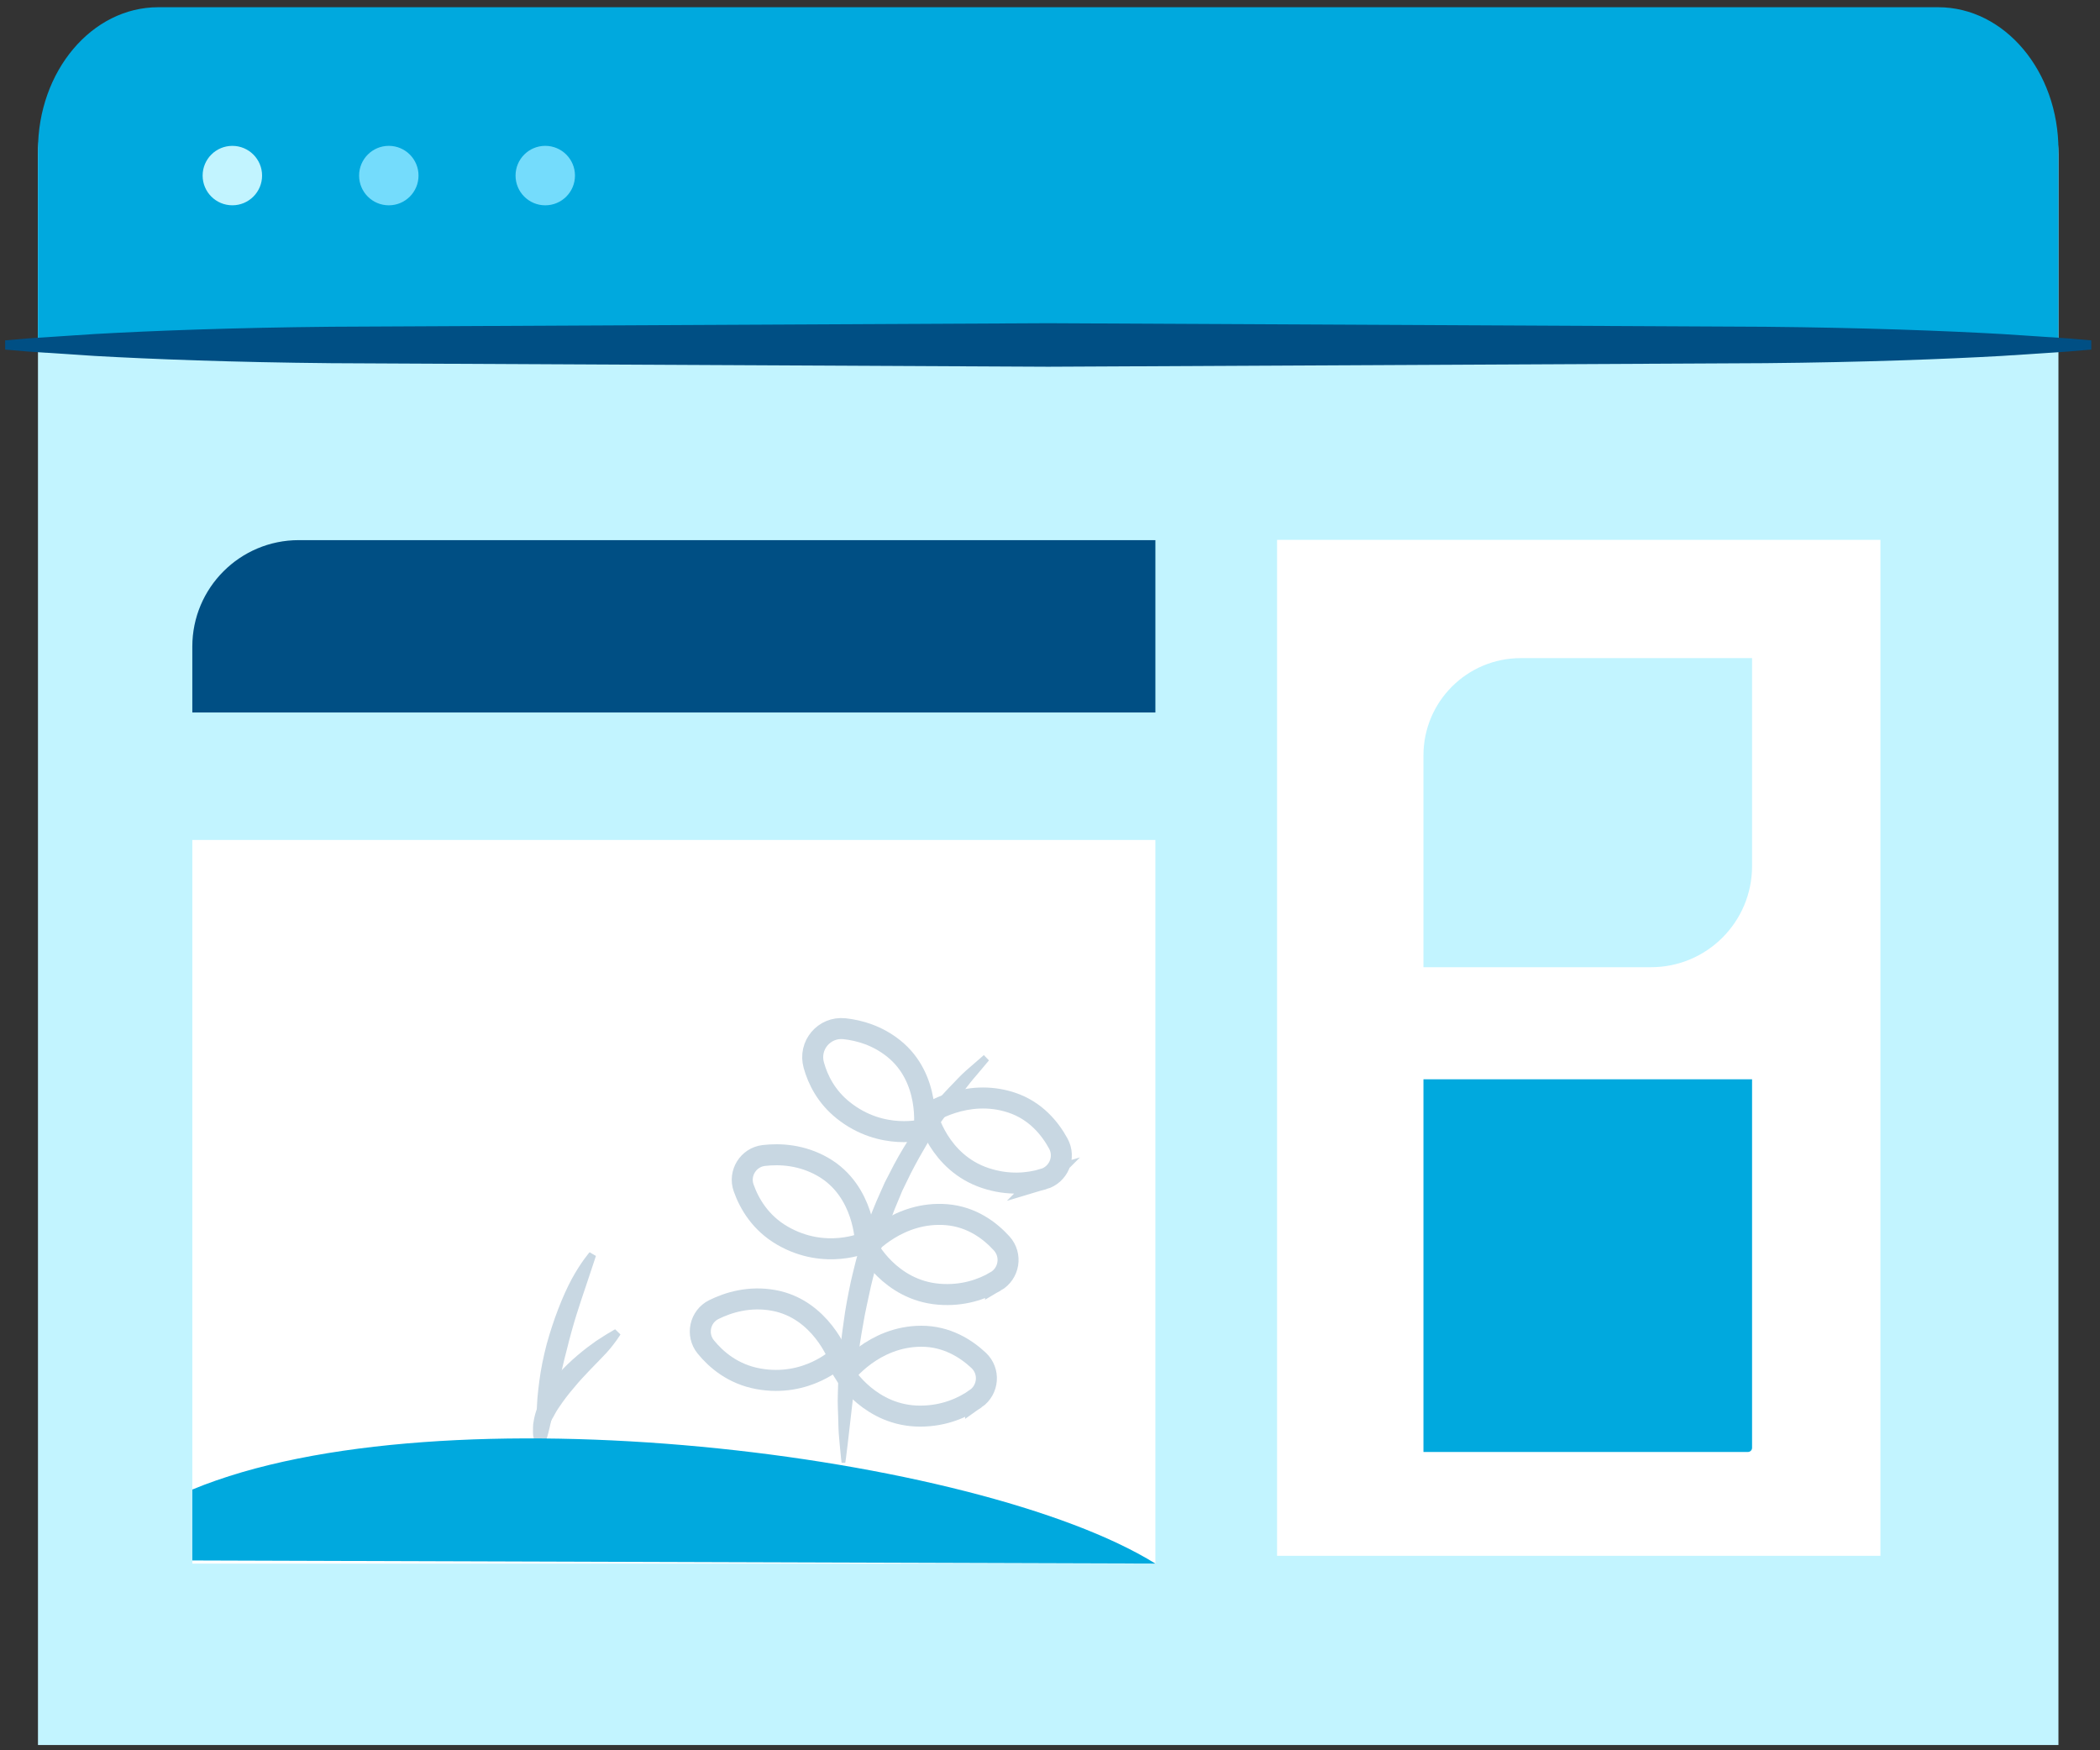 <?xml version="1.0" encoding="UTF-8" standalone="no"?><!DOCTYPE svg PUBLIC "-//W3C//DTD SVG 1.1//EN" "http://www.w3.org/Graphics/SVG/1.1/DTD/svg11.dtd"><svg width="100%" height="100%" viewBox="0 0 114 95" version="1.1" xmlns="http://www.w3.org/2000/svg" xmlns:xlink="http://www.w3.org/1999/xlink" xml:space="preserve" xmlns:serif="http://www.serif.com/" style="fill-rule:evenodd;clip-rule:evenodd;stroke-miterlimit:10;"><rect x="0" y="0" width="114" height="95" fill="#333333" stroke="none"/><g id="Show-ads" serif:id="Show ads"><path d="M2.061,94.715l0,-82.197l0,-4.131c0,-3.607 2.924,-6.531 6.531,-6.531l96.621,0c3.607,0 6.531,2.924 6.531,6.531l0,86.328l-109.683,0Z" style="fill:#c2f4ff;fill-rule:nonzero;"/><path d="M2.061,18.964l0,-5.915l0,-4.904c0,-4.282 2.924,-7.753 6.531,-7.753l96.621,0c3.607,0 6.531,3.471 6.531,7.753l0,10.819l-109.683,0Z" style="fill:#00a9de;fill-rule:nonzero;"/><path d="M113.526,18.974c0,0 -0.442,0.038 -1.272,0.108c-0.829,0.055 -2.046,0.135 -3.594,0.237c-3.097,0.174 -7.52,0.343 -12.829,0.393c-10.617,0.053 -24.773,0.123 -38.929,0.193c-14.156,-0.07 -28.312,-0.14 -38.928,-0.192c-5.309,-0.05 -9.733,-0.219 -12.829,-0.394c-1.549,-0.102 -2.765,-0.182 -3.595,-0.236c-0.829,-0.071 -1.271,-0.109 -1.271,-0.109l0,-0.5c0,0 0.442,-0.038 1.271,-0.109c0.83,-0.054 2.046,-0.134 3.595,-0.236c3.096,-0.175 7.52,-0.344 12.829,-0.394c10.616,-0.052 24.772,-0.122 38.928,-0.192c14.156,0.07 28.312,0.14 38.929,0.193c5.309,0.05 9.732,0.218 12.829,0.393c1.548,0.102 2.765,0.182 3.594,0.237c0.83,0.07 1.272,0.108 1.272,0.108l0,0.5Z" style="fill:#004f84;fill-rule:nonzero;"/><path d="M102.08,84.445l-32.754,0l0,-55.143l32.754,0" style="fill:#fff;fill-rule:nonzero;"/><path d="M89.627,52.497l-12.354,0l0,-11.495c0,-2.916 2.364,-5.281 5.281,-5.281l12.558,0l0,11.291c0,3.029 -2.456,5.485 -5.485,5.485" style="fill:#c2f4ff;fill-rule:nonzero;"/><path d="M94.888,78.808l-17.615,0l0,-20.226l17.839,0l0,20.002c0,0.124 -0.1,0.224 -0.224,0.224" style="fill:#00a9de;fill-rule:nonzero;"/><path d="M57.913,84.867l-47.473,0l0,-39.276l52.281,0l0,39.276" style="fill:#fff;fill-rule:nonzero;"/><path d="M57.913,38.671l-47.473,0l0,-3.576c0,-3.191 2.587,-5.778 5.779,-5.778l46.502,0l0,9.354" style="fill:#004f84;fill-rule:nonzero;"/><path d="M45.524,73.665c0,0 -0.962,-2.618 -3.527,-3.084c-1.317,-0.239 -2.453,0.107 -3.247,0.5c-0.758,0.376 -0.972,1.366 -0.439,2.023c0.569,0.7 1.487,1.485 2.856,1.733c2.649,0.481 4.357,-1.172 4.357,-1.172Z" style="fill:#fff;fill-rule:nonzero;stroke:#c8d7e2;stroke-width:1px;"/><path d="M52.963,75.92c0.706,-0.492 0.789,-1.498 0.16,-2.086c-0.679,-0.634 -1.727,-1.31 -3.111,-1.307c-2.606,0.005 -4.14,2.069 -4.14,2.069c0,0 1.394,2.273 4.085,2.267c1.319,-0.002 2.324,-0.468 3.006,-0.943" style="fill:#fff;fill-rule:nonzero;"/><path d="M52.963,75.92c0.706,-0.492 0.789,-1.498 0.16,-2.086c-0.679,-0.634 -1.727,-1.31 -3.111,-1.307c-2.606,0.005 -4.14,2.069 -4.14,2.069c0,0 1.394,2.273 4.085,2.267c1.319,-0.002 2.324,-0.468 3.006,-0.943Z" style="fill:none;stroke:#c8d7e2;stroke-width:1px;"/><path d="M54.045,69.555c0.745,-0.432 0.909,-1.429 0.331,-2.066c-0.625,-0.688 -1.614,-1.448 -2.994,-1.56c-2.598,-0.209 -4.295,1.722 -4.295,1.722c0,0 1.203,2.38 3.886,2.596c1.314,0.106 2.354,-0.275 3.072,-0.692" style="fill:#fff;fill-rule:nonzero;"/><path d="M54.045,69.555c0.745,-0.432 0.909,-1.429 0.331,-2.066c-0.625,-0.688 -1.614,-1.448 -2.994,-1.56c-2.598,-0.209 -4.295,1.722 -4.295,1.722c0,0 1.203,2.38 3.886,2.596c1.314,0.106 2.354,-0.275 3.072,-0.692Z" style="fill:none;stroke:#c8d7e2;stroke-width:1px;"/><path d="M56.642,64c0.826,-0.243 1.222,-1.174 0.809,-1.93c-0.445,-0.817 -1.228,-1.791 -2.543,-2.226c-2.476,-0.819 -4.578,0.655 -4.578,0.655c0,0 0.611,2.599 3.168,3.445c1.25,0.413 2.348,0.29 3.144,0.056" style="fill:#fff;fill-rule:nonzero;"/><path d="M56.642,64c0.826,-0.243 1.222,-1.174 0.809,-1.93c-0.445,-0.817 -1.228,-1.791 -2.543,-2.226c-2.476,-0.819 -4.578,0.655 -4.578,0.655c0,0 0.611,2.599 3.168,3.445c1.25,0.413 2.348,0.29 3.144,0.056Z" style="fill:none;stroke:#c8d7e2;stroke-width:1px;"/><path d="M46.977,67.435c0,0 -0.033,-2.791 -2.294,-4.094c-1.158,-0.668 -2.342,-0.726 -3.22,-0.624c-0.842,0.098 -1.377,0.962 -1.093,1.76c0.302,0.851 0.905,1.899 2.111,2.594c2.335,1.346 4.496,0.364 4.496,0.364Z" style="fill:#fff;fill-rule:nonzero;stroke:#c8d7e2;stroke-width:1px;"/><path d="M50.168,61.3c0,0 0.383,-2.764 -1.658,-4.393c-0.886,-0.706 -1.854,-0.983 -2.666,-1.071c-1.103,-0.118 -1.966,0.906 -1.667,1.975c0.223,0.802 0.681,1.719 1.6,2.453c2.108,1.682 4.391,1.036 4.391,1.036Z" style="fill:#fff;fill-rule:nonzero;stroke:#c8d7e2;stroke-width:1px;"/><path d="M45.524,73.665c0,0 -0.962,-2.618 -3.527,-3.084c-1.317,-0.239 -2.453,0.107 -3.247,0.5c-0.758,0.376 -0.972,1.366 -0.439,2.023c0.569,0.7 1.487,1.485 2.856,1.733c2.649,0.481 4.357,-1.172 4.357,-1.172Z" style="fill:none;stroke:#c8d7e2;stroke-width:1.14px;"/><path d="M52.963,75.92c0.706,-0.492 0.789,-1.498 0.16,-2.086c-0.679,-0.634 -1.727,-1.31 -3.111,-1.307c-2.606,0.005 -4.14,2.069 -4.14,2.069c0,0 1.394,2.273 4.085,2.267c1.319,-0.002 2.324,-0.468 3.006,-0.943Z" style="fill:none;stroke:#c8d7e2;stroke-width:1.14px;"/><path d="M54.045,69.555c0.745,-0.432 0.909,-1.429 0.331,-2.066c-0.625,-0.688 -1.614,-1.448 -2.994,-1.56c-2.598,-0.209 -4.295,1.722 -4.295,1.722c0,0 1.203,2.38 3.886,2.596c1.314,0.106 2.354,-0.275 3.072,-0.692Z" style="fill:none;stroke:#c8d7e2;stroke-width:1.14px;"/><path d="M56.642,64c0.826,-0.243 1.222,-1.174 0.809,-1.93c-0.445,-0.817 -1.228,-1.791 -2.543,-2.226c-2.476,-0.819 -4.578,0.655 -4.578,0.655c0,0 0.611,2.599 3.168,3.445c1.25,0.413 2.348,0.29 3.144,0.056Z" style="fill:none;stroke:#c8d7e2;stroke-width:1.14px;"/><path d="M46.977,67.435c0,0 -0.033,-2.791 -2.294,-4.094c-1.158,-0.668 -2.342,-0.726 -3.22,-0.624c-0.842,0.098 -1.377,0.962 -1.093,1.76c0.302,0.851 0.905,1.899 2.111,2.594c2.335,1.346 4.496,0.364 4.496,0.364Z" style="fill:none;stroke:#c8d7e2;stroke-width:1.14px;"/><path d="M50.168,61.3c0,0 0.383,-2.764 -1.658,-4.393c-0.886,-0.706 -1.854,-0.983 -2.666,-1.071c-1.103,-0.118 -1.966,0.906 -1.667,1.975c0.223,0.802 0.681,1.719 1.6,2.453c2.108,1.682 4.391,1.036 4.391,1.036Z" style="fill:none;stroke:#c8d7e2;stroke-width:1.14px;"/><path d="M29.358,78.462c0,0 -0.047,-0.172 -0.097,-0.471c-0.061,-0.3 -0.115,-0.723 -0.114,-1.251c-0.02,-0.53 0.048,-1.13 0.13,-1.775c0.082,-0.645 0.223,-1.326 0.397,-1.997c0.367,-1.337 0.872,-2.634 1.365,-3.55c0.499,-0.916 0.968,-1.451 0.968,-1.451l0.343,0.204c0,0 -0.211,0.636 -0.528,1.588c-0.161,0.473 -0.347,1.024 -0.533,1.618c-0.184,0.594 -0.361,1.233 -0.518,1.876c-0.341,1.279 -0.58,2.587 -0.78,3.56c-0.114,0.483 -0.202,0.907 -0.291,1.199c-0.079,0.293 -0.142,0.46 -0.142,0.46l-0.2,-0.01Z" style="fill:#c8d7e2;fill-rule:nonzero;"/><path d="M29.075,78.458c0,0 -0.044,-0.126 -0.09,-0.344c-0.029,-0.11 -0.056,-0.237 -0.052,-0.408c0.008,-0.161 -0.01,-0.37 0.037,-0.56c0.059,-0.396 0.212,-0.848 0.448,-1.282c0.217,-0.448 0.53,-0.872 0.864,-1.263c0.686,-0.772 1.473,-1.393 2.074,-1.814c0.314,-0.196 0.56,-0.368 0.75,-0.469c0.176,-0.112 0.289,-0.168 0.289,-0.168l0.286,0.28c0,0 -0.268,0.458 -0.763,1.002c-0.499,0.54 -1.194,1.194 -1.775,1.907c-0.302,0.347 -0.572,0.71 -0.804,1.058c-0.122,0.172 -0.217,0.349 -0.306,0.517c-0.106,0.163 -0.165,0.33 -0.252,0.478c-0.086,0.152 -0.132,0.282 -0.198,0.408c-0.071,0.118 -0.114,0.249 -0.16,0.352c-0.083,0.207 -0.149,0.323 -0.149,0.323l-0.199,-0.017Z" style="fill:#c8d7e2;fill-rule:nonzero;"/><path d="M10.441,80.847c13.507,-5.6 42.694,-1.936 52.28,4.02l-52.281,-0.17l0.001,-3.85Z" style="fill:#00a9de;fill-rule:nonzero;"/><path d="M45.686,79.394c0,0 -0.05,-0.376 -0.106,-1.034c-0.036,-0.329 -0.064,-0.727 -0.072,-1.19c-0.005,-0.461 -0.052,-0.987 -0.024,-1.554c0.018,-1.137 0.105,-2.466 0.317,-3.88c0.089,-0.708 0.231,-1.436 0.386,-2.172c0.172,-0.732 0.347,-1.478 0.589,-2.207c0.227,-0.731 0.506,-1.449 0.797,-2.145c0.153,-0.345 0.305,-0.688 0.455,-1.026c0.17,-0.329 0.338,-0.654 0.503,-0.974c0.339,-0.634 0.7,-1.231 1.074,-1.774c0.379,-0.539 0.735,-1.049 1.108,-1.486c0.359,-0.449 0.718,-0.833 1.046,-1.163c0.315,-0.341 0.605,-0.623 0.862,-0.837c0.501,-0.437 0.788,-0.686 0.788,-0.686l0.277,0.289c0,0 -0.24,0.285 -0.66,0.786c-0.217,0.243 -0.459,0.555 -0.736,0.911c-0.286,0.349 -0.59,0.757 -0.898,1.217c-0.337,0.439 -0.651,0.949 -0.986,1.485c-0.322,0.543 -0.652,1.122 -0.965,1.734c-0.15,0.309 -0.304,0.624 -0.459,0.942c-0.136,0.327 -0.273,0.658 -0.412,0.992c-0.262,0.673 -0.513,1.364 -0.714,2.072c-0.219,0.701 -0.408,1.413 -0.577,2.119c-0.148,0.71 -0.318,1.405 -0.427,2.091c-0.253,1.364 -0.38,2.659 -0.523,3.767c-0.128,1.115 -0.235,2.045 -0.31,2.695c-0.073,0.656 -0.133,1.031 -0.133,1.031l-0.2,-0.003Z" style="fill:#c8d7e2;fill-rule:nonzero;"/><path d="M14.227,9.53c0,0.891 -0.722,1.613 -1.613,1.613c-0.892,0 -1.614,-0.722 -1.614,-1.613c0,-0.891 0.722,-1.613 1.614,-1.613c0.891,0 1.613,0.722 1.613,1.613" style="fill:#c2f4ff;fill-rule:nonzero;"/><ellipse cx="21.107" cy="9.53" rx="1.613" ry="1.614" style="fill:#74dcfc;"/><ellipse cx="29.6" cy="9.53" rx="1.613" ry="1.614" style="fill:#74dcfc;"/></g></svg>